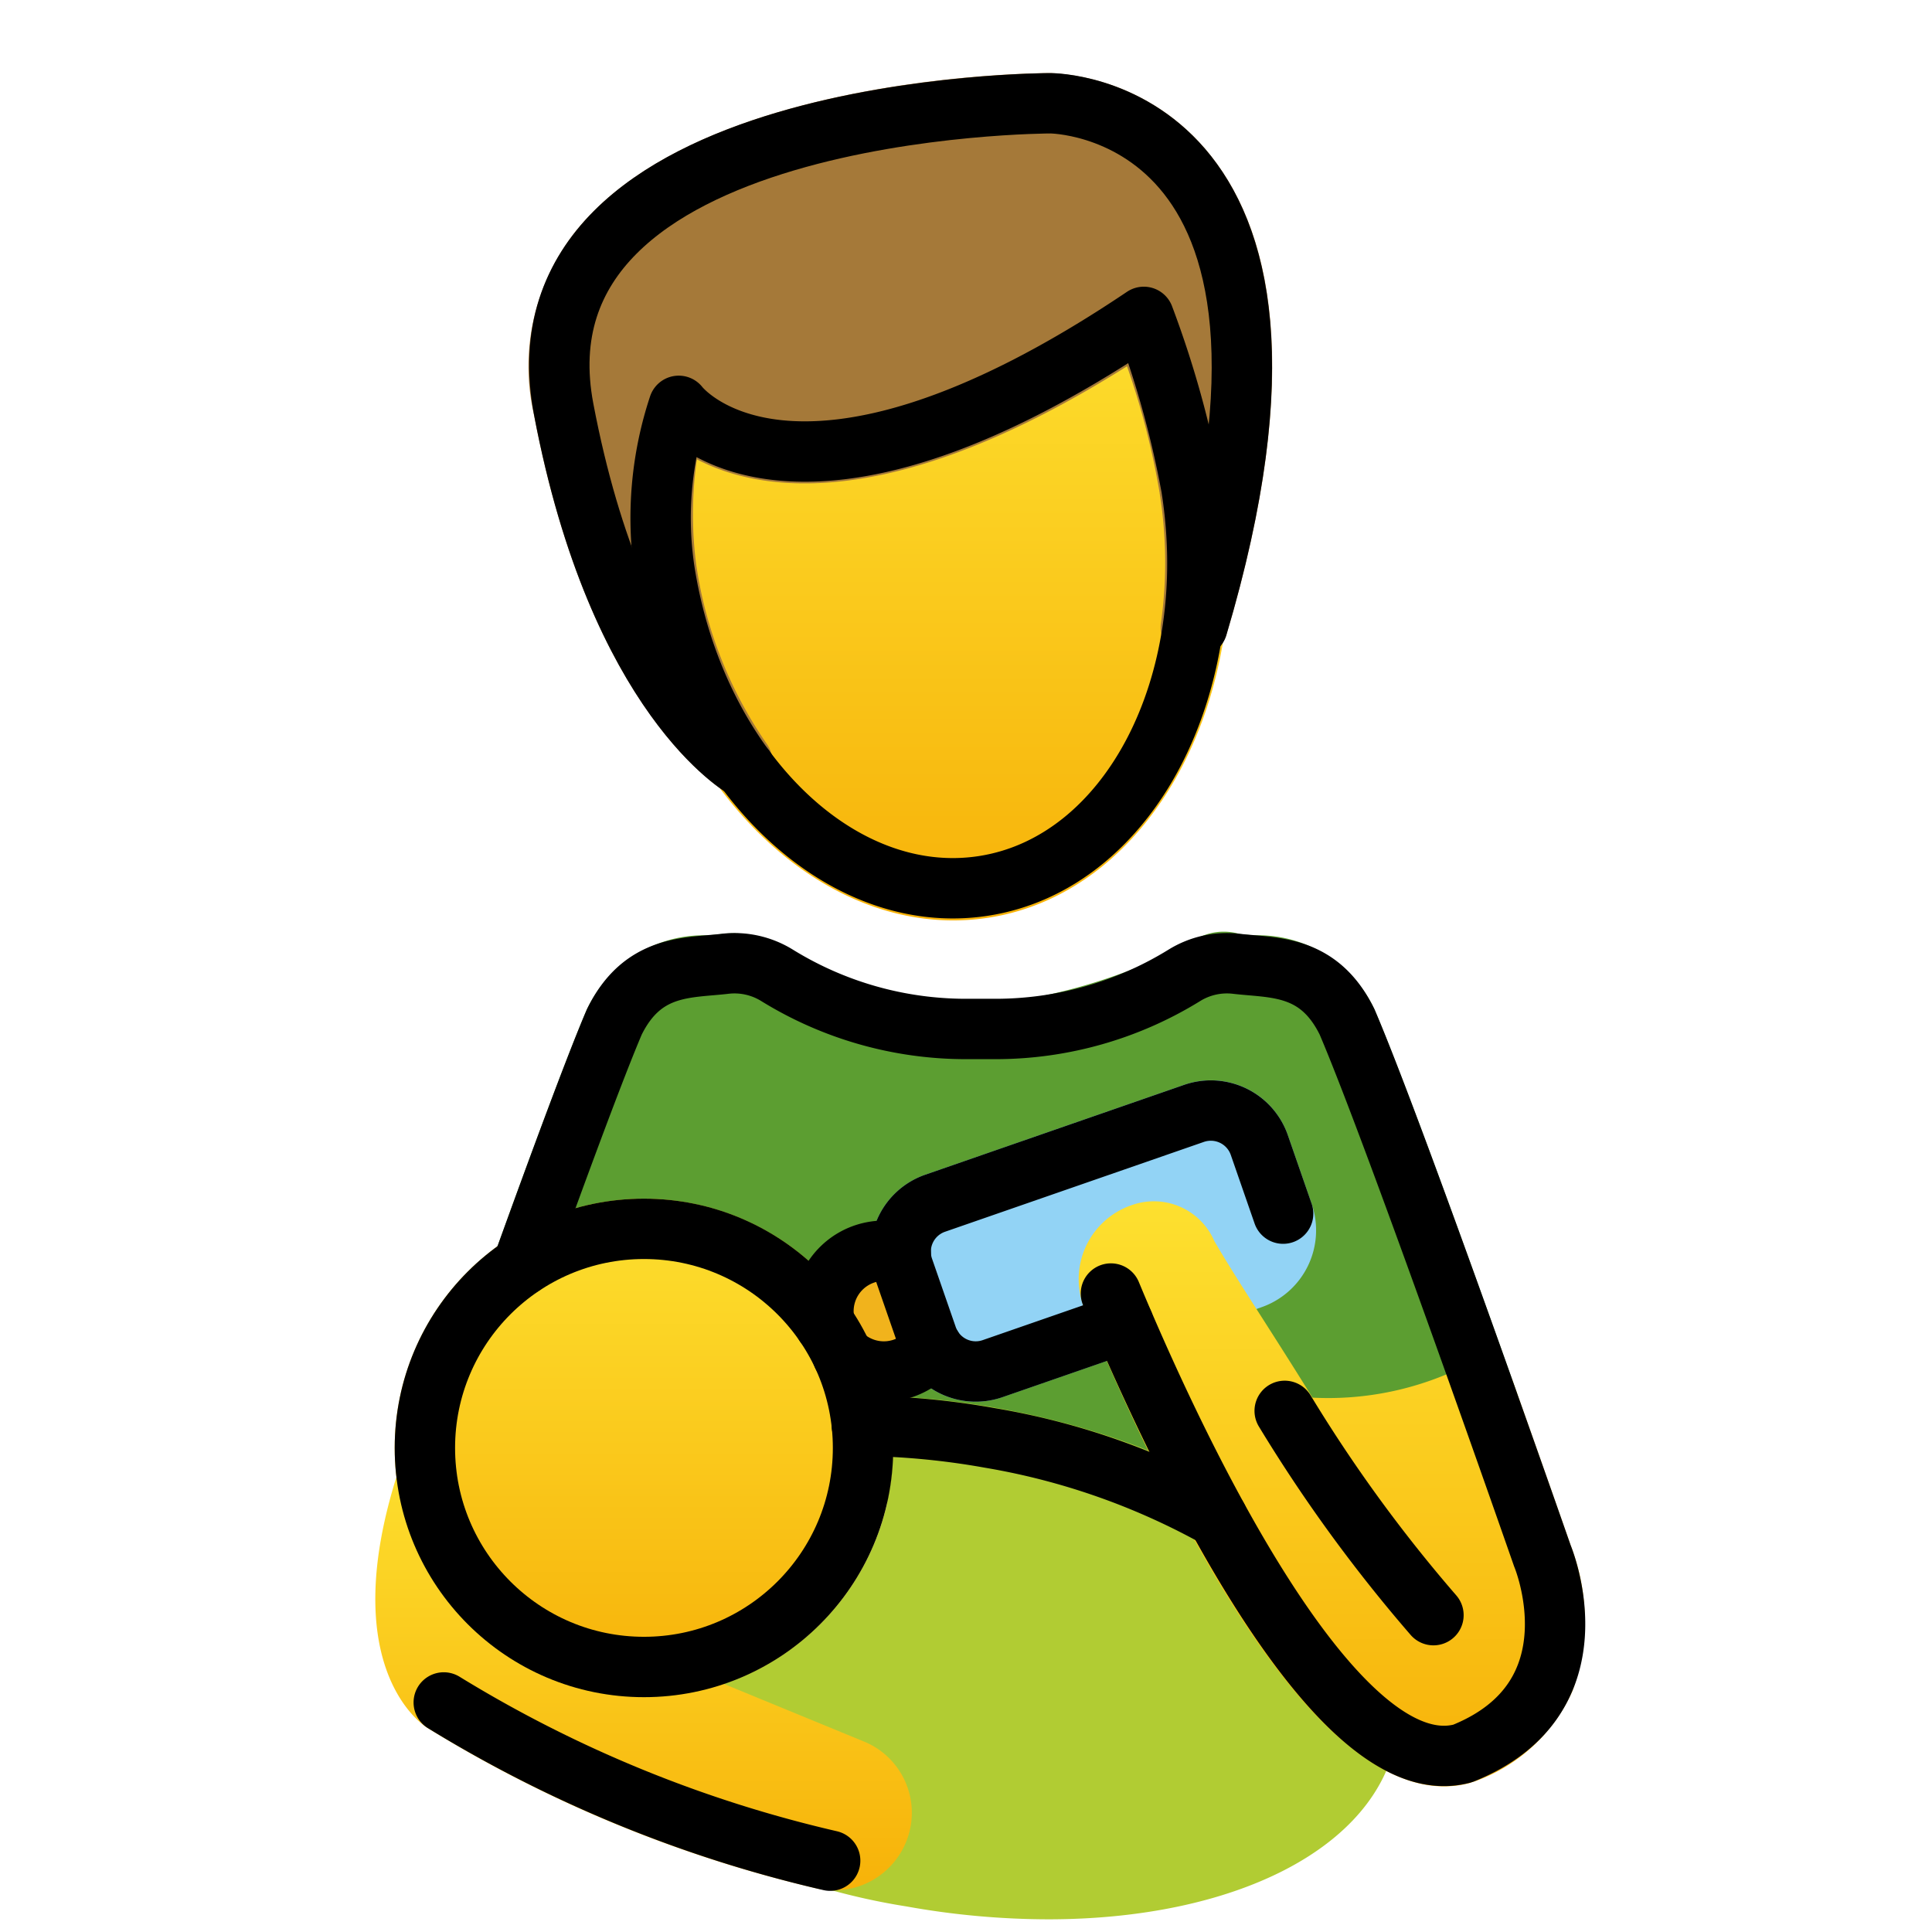 <svg id="emoji" viewBox="4 4 64 64" xmlns="http://www.w3.org/2000/svg">
<defs>
    <linearGradient id="yellow-gradient" x1="0%" y1="0%" x2="0%" y2="100%">
      <stop style="stop-color:#FDE02F;stop-opacity:1;" offset="0%" />
      <stop style="stop-color:#F7B209;stop-opacity:1;" offset="100%" />
    </linearGradient>
  </defs>
  <g id="color">
    <path fill="#5c9e31" d="M41.009,53.754H28.746A.998.998,0,0,1,28.07,53.49l-7.431-6.834a1,1,0,0,1-.264-1.076c1.478-4.095,2.505-6.824,3.055-8.111a4.274,4.274,0,0,1,4.018-2.484c.156-.014.31-.026.461-.045a3.065,3.065,0,0,1,2.121.523A11.566,11.566,0,0,0,36,37.342h0a18.729,18.729,0,0,0,7.414-2.1,1.853,1.853,0,0,1,1.652-.302c.15.019.305.031.46.045a4.253,4.253,0,0,1,3.996,2.437c1.014,2.368,3.119,8.196,4.712,12.678a1,1,0,0,1-.757,1.317l-12.283,2.32A.99.99,0,0,1,41.009,53.754Z"/>
    <path fill="#b1cc33" d="M36.978,50.634a27.046,27.046,0,0,0-3.567-.389,8.242,8.242,0,0,1-12.424,8.71A9.393,9.393,0,0,0,24.231,63.09a22.645,22.645,0,0,0,9.802,4.064,26.74,26.74,0,0,0,4.686.426c6.14,0,10.884-2.328,11.549-6.054C51.092,56.894,45.254,52.109,36.978,50.634Z"/>
    <path fill="#92d3f5" d="M36.323,50.434a2.701,2.701,0,0,1-2.55-1.812l-.79-2.275a2.7,2.7,0,0,1,1.662-3.431l8.583-2.98a2.697,2.697,0,0,1,3.431,1.661l.79,2.277a2.698,2.698,0,0,1-1.662,3.43l-8.583,2.979A2.677,2.677,0,0,1,36.323,50.434Z"/>
    <circle cx="33.278" cy="47.434" r="2" fill="#f1b31c"/>
  </g>
  <g id="skin">
    <path fill="url(#yellow-gradient)" d="M25.332,60.221a8.257,8.257,0,1,1,8.257-8.257A8.266,8.266,0,0,1,25.332,60.221Z"/>
    <path fill="url(#yellow-gradient)" d="M56.039,55.221s-.842-2.415-1.942-5.509a.946.946,0,0,0-.053-.088.925.925,0,0,0-.036-.098c-.018-.029-.047-.045-.067-.072a.972.972,0,0,0-.133-.144.96.96,0,0,0-.157-.115.994.994,0,0,0-.737-.103.251.251,0,0,0-.183.067.935.935,0,0,0-.098.036,10.171,10.171,0,0,1-5.156,1.104C46.23,48.275,44.93,46.33,44.226,45.111A2.182,2.182,0,0,0,41.5,43.918a2.592,2.592,0,0,0-1.567,3.456c3.069,7.354,7.545,15.802,11.905,15.802a3.321,3.321,0,0,0,.874-.117c.018-.005.031-.019.049-.025.02-.007.04-.004.06-.012a5.582,5.582,0,0,0,3.27-3.013A6.849,6.849,0,0,0,56.039,55.221Z"/>
    <path fill="url(#yellow-gradient)" d="M32.612,61.687l-8.995-3.699c-.018-.008-.038-.004-.056-.011-.013-.005-.023-.015-.036-.019A6.273,6.273,0,0,1,19.14,52.871a.92.92,0,0,0-.042-.119.99.99,0,0,0-.078-.222.976.976,0,0,0-.124-.158.681.681,0,0,0-.347-.259.917.917,0,0,0-.088-.05c-.006-.002-.013,0-.019-.002a.958.958,0,0,0-.238-.027.994.994,0,0,0-.165-.007c-.011.001-.021-.003-.031-.001a.942.942,0,0,0-.148.053.995.995,0,0,0-.188.067,2.527,2.527,0,0,0-.292.244,1.001,1.001,0,0,0-.114.202.944.944,0,0,0-.065.115c-.006.018-.009.033-.015.051l-.003.01c-2.025,6.291.658,8.263.95,8.454a43.291,43.291,0,0,0,12.85,5.317,2.578,2.578,0,0,0,3.099-1.705A2.549,2.549,0,0,0,32.612,61.687Z"/>
    <path fill="url(#yellow-gradient)" d="M35.578,34.49c-4.967.001-9.589-4.847-10.617-11.421a12.797,12.797,0,0,1,.543-6.046,1.067,1.067,0,0,1,1.829-.227c.02.024,3.43,3.901,13.962-3.184a1.065,1.065,0,0,1,1.594.509,33.639,33.639,0,0,1,1.637,5.9c1.103,7.085-2.381,13.533-7.77,14.377A7.605,7.605,0,0,1,35.578,34.49Z"/>
  </g>
  <g id="hair">
    <path fill="#a57939" d="M44.248,9.339a7.234,7.234,0,0,0-5.444-2.918c-.472,0-11.443.059-15.643,5.131a7.176,7.176,0,0,0-1.472,6.189c1.891,9.954,6.317,12.492,6.505,12.595a.986.986,0,0,0,.478.123.997.997,0,0,0,.87-.51.982.982,0,0,0,.039-.864,1.05,1.05,0,0,0-.174-.433A13.94,13.94,0,0,1,27.068,22.74a12.802,12.802,0,0,1,.017-3.524c2.04,1.066,6.412,1.853,14.249-3.083a25.527,25.527,0,0,1,1.078,4.178l.004.013c.001.005-.001.009-.001.014a14.522,14.522,0,0,1,.043,4.307,1.066,1.066,0,0,0,.904,1.207,1.02,1.02,0,0,0,.152.012,1.053,1.053,0,0,0,.751-.328.975.975,0,0,0,.357-.492C46.768,17.831,46.641,12.547,44.248,9.339Z"/>
  </g>
  <g id="line">
    <path fill="none" stroke="#000" stroke-linecap="round" stroke-linejoin="round" stroke-width="2" d="M21.315,45.913c1.232-3.416,2.414-6.607,3.034-8.059.944-1.924,2.432-1.78,3.676-1.928a2.682,2.682,0,0,1,1.715.383A11.902,11.902,0,0,0,36,38.086h.975a11.902,11.902,0,0,0,6.259-1.777,2.682,2.682,0,0,1,1.715-.383c1.244.148,2.733.004,3.676,1.928,1.65,3.86,6.47,17.688,6.47,17.688s1.966,4.681-2.619,6.534l-.026.01c-4.399,1.191-9.874-10.963-11.649-15.236"/>
    <path fill="none" stroke="#000" stroke-linecap="round" stroke-linejoin="round" stroke-width="2" d="M43.47,20.173a32.96,32.96,0,0,0-1.58-5.676h0c-11.672,7.853-15.406,2.947-15.406,2.947a11.811,11.811,0,0,0-.47,5.461c1.02,6.52,5.755,11.194,10.575,10.44s7.901-6.651,6.88-13.171"/>
    <circle cx="25.332" cy="51.964" r="7.257" fill="none" stroke="#000" stroke-linecap="round" stroke-linejoin="round" stroke-width="2"/>
    <path fill="none" stroke="#000" stroke-linecap="round" stroke-linejoin="round" stroke-width="2" d="M18.7,60.396a42.852,42.852,0,0,0,12.8,5.241"/>
    <path fill="none" stroke="#000" stroke-linecap="round" stroke-linejoin="round" stroke-width="2" d="M41.214,47.835,36.876,49.34a1.7,1.7,0,0,1-2.158-1.046l-.79-2.276a1.7,1.7,0,0,1,1.046-2.158l8.583-2.979a1.7,1.7,0,0,1,2.158,1.046l.79,2.276"/>
    <path fill="none" stroke="#000" stroke-linecap="round" stroke-linejoin="round" stroke-width="2" d="M32.552,51.231a25.701,25.701,0,0,1,4.25.404,23.532,23.532,0,0,1,7.526,2.641"/>
    <path fill="none" stroke="#000" stroke-linecap="round" stroke-linejoin="round" stroke-width="2" d="M46.557,50.737a49.614,49.614,0,0,0,4.928,6.767"/>
    <path fill="none" stroke="#000" stroke-linecap="round" stroke-linejoin="round" stroke-width="2" d="M31.326,47.872a2.002,2.002,0,0,1,2.512-2.359"/>
    <path fill="none" stroke="#000" stroke-linecap="round" stroke-linejoin="round" stroke-width="2" d="M34.88,48.631a2,2,0,0,1-2.972.259"/>
    <path fill="none" stroke="#000" stroke-linecap="round" stroke-linejoin="round" stroke-width="2" d="M28.677,29.46s-4.181-2.3-6.005-11.906C20.748,7.42,38.803,7.421,38.803,7.421s10.016,0,4.862,17.338"/>
  </g>
</svg>
